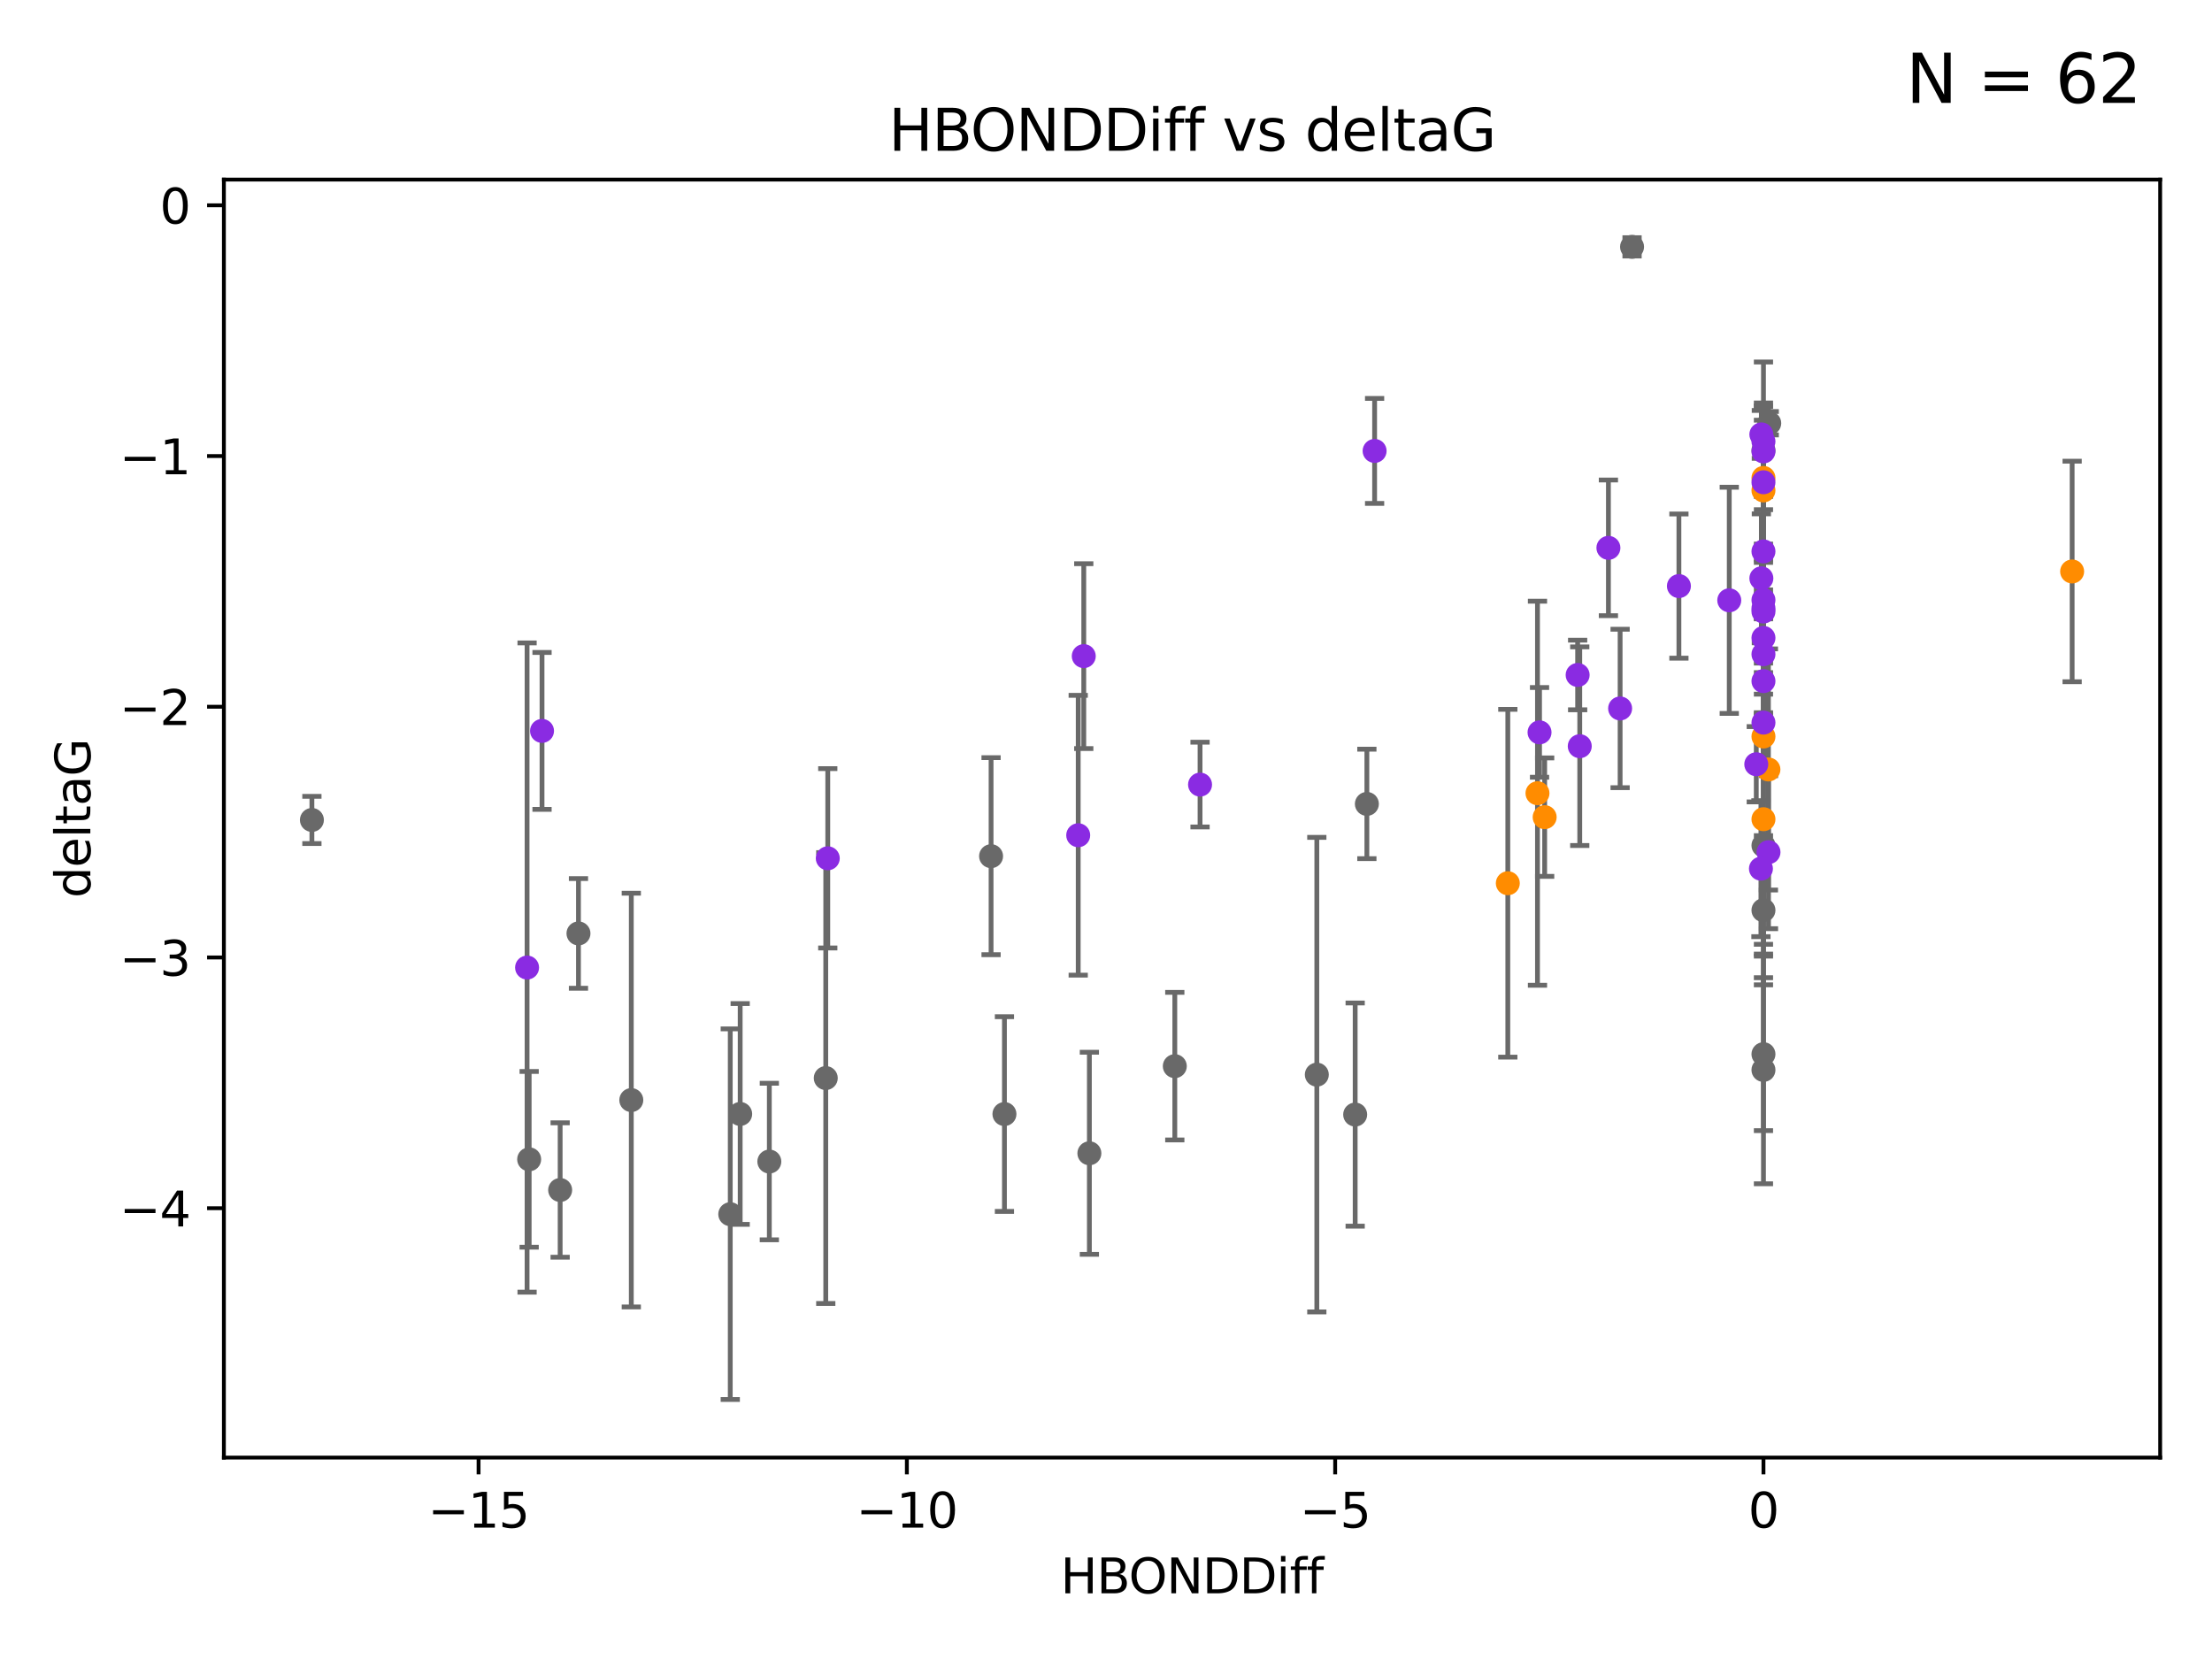 <?xml version="1.0" encoding="utf-8" standalone="no"?>
<!DOCTYPE svg PUBLIC "-//W3C//DTD SVG 1.1//EN"
  "http://www.w3.org/Graphics/SVG/1.1/DTD/svg11.dtd">
<svg xmlns:xlink="http://www.w3.org/1999/xlink" width="460.8pt" height="345.6pt" viewBox="0 0 460.8 345.6" xmlns="http://www.w3.org/2000/svg" version="1.1">
 <defs>
  <style type="text/css">*{stroke-linejoin: round; stroke-linecap: butt}</style>
 </defs>
 <g id="figure_1">
  <g id="patch_1">
   <path d="M 0 345.6 
L 460.8 345.6 
L 460.8 0 
L 0 0 
z
" style="fill: #ffffff"/>
  </g>
  <g id="axes_1">
   <g id="patch_2">
    <path d="M 46.64 303.64 
L 450 303.64 
L 450 37.411 
L 46.64 37.411 
z
" style="fill: #ffffff"/>
   </g>
   <g id="PathCollection_1">
    <defs>
     <path id="m9e839d087e" d="M 0 1.118 
C 0.297 1.118 0.581 1 0.791 0.791 
C 1 0.581 1.118 0.297 1.118 0 
C 1.118 -0.297 1 -0.581 0.791 -0.791 
C 0.581 -1 0.297 -1.118 0 -1.118 
C -0.297 -1.118 -0.581 -1 -0.791 -0.791 
C -1 -0.581 -1.118 -0.297 -1.118 0 
C -1.118 0.297 -1 0.581 -0.791 0.791 
C -0.581 1 -0.297 1.118 0 1.118 
z
" style="stroke: #696969"/>
    </defs>
    <g clip-path="url(#pd8beaf6251)">
     <use xlink:href="#m9e839d087e" x="110.235" y="241.509" style="fill: #696969; stroke: #696969"/>
     <use xlink:href="#m9e839d087e" x="154.192" y="232.058" style="fill: #696969; stroke: #696969"/>
     <use xlink:href="#m9e839d087e" x="131.511" y="229.166" style="fill: #696969; stroke: #696969"/>
     <use xlink:href="#m9e839d087e" x="152.127" y="252.937" style="fill: #696969; stroke: #696969"/>
     <use xlink:href="#m9e839d087e" x="160.266" y="241.971" style="fill: #696969; stroke: #696969"/>
     <use xlink:href="#m9e839d087e" x="209.244" y="232.077" style="fill: #696969; stroke: #696969"/>
     <use xlink:href="#m9e839d087e" x="116.69" y="247.901" style="fill: #696969; stroke: #696969"/>
     <use xlink:href="#m9e839d087e" x="120.507" y="194.45" style="fill: #696969; stroke: #696969"/>
     <use xlink:href="#m9e839d087e" x="284.744" y="167.47" style="fill: #696969; stroke: #696969"/>
     <use xlink:href="#m9e839d087e" x="206.459" y="178.356" style="fill: #696969; stroke: #696969"/>
     <use xlink:href="#m9e839d087e" x="172.022" y="224.582" style="fill: #696969; stroke: #696969"/>
     <use xlink:href="#m9e839d087e" x="274.318" y="223.868" style="fill: #696969; stroke: #696969"/>
     <use xlink:href="#m9e839d087e" x="367.361" y="189.617" style="fill: #696969; stroke: #696969"/>
     <use xlink:href="#m9e839d087e" x="244.733" y="222.1" style="fill: #696969; stroke: #696969"/>
     <use xlink:href="#m9e839d087e" x="367.361" y="176.121" style="fill: #696969; stroke: #696969"/>
     <use xlink:href="#m9e839d087e" x="367.361" y="222.887" style="fill: #696969; stroke: #696969"/>
     <use xlink:href="#m9e839d087e" x="226.937" y="240.25" style="fill: #696969; stroke: #696969"/>
     <use xlink:href="#m9e839d087e" x="282.307" y="232.185" style="fill: #696969; stroke: #696969"/>
     <use xlink:href="#m9e839d087e" x="367.361" y="93.801" style="fill: #696969; stroke: #696969"/>
     <use xlink:href="#m9e839d087e" x="339.987" y="51.422" style="fill: #696969; stroke: #696969"/>
     <use xlink:href="#m9e839d087e" x="368.565" y="88.163" style="fill: #696969; stroke: #696969"/>
     <use xlink:href="#m9e839d087e" x="64.975" y="170.811" style="fill: #696969; stroke: #696969"/>
     <use xlink:href="#m9e839d087e" x="367.361" y="219.602" style="fill: #696969; stroke: #696969"/>
    </g>
   </g>
   <g id="PathCollection_2">
    <defs>
     <path id="m809f193ad9" d="M 0 1.118 
C 0.297 1.118 0.581 1 0.791 0.791 
C 1 0.581 1.118 0.297 1.118 0 
C 1.118 -0.297 1 -0.581 0.791 -0.791 
C 0.581 -1 0.297 -1.118 0 -1.118 
C -0.297 -1.118 -0.581 -1 -0.791 -0.791 
C -1 -0.581 -1.118 -0.297 -1.118 0 
C -1.118 0.297 -1 0.581 -0.791 0.791 
C -0.581 1 -0.297 1.118 0 1.118 
z
" style="stroke: #ff8c00"/>
    </defs>
    <g clip-path="url(#pd8beaf6251)">
     <use xlink:href="#m809f193ad9" x="321.781" y="170.226" style="fill: #ff8c00; stroke: #ff8c00"/>
     <use xlink:href="#m809f193ad9" x="320.287" y="165.243" style="fill: #ff8c00; stroke: #ff8c00"/>
     <use xlink:href="#m809f193ad9" x="367.361" y="102.165" style="fill: #ff8c00; stroke: #ff8c00"/>
     <use xlink:href="#m809f193ad9" x="431.665" y="119.048" style="fill: #ff8c00; stroke: #ff8c00"/>
     <use xlink:href="#m809f193ad9" x="367.361" y="99.562" style="fill: #ff8c00; stroke: #ff8c00"/>
     <use xlink:href="#m809f193ad9" x="367.361" y="170.656" style="fill: #ff8c00; stroke: #ff8c00"/>
     <use xlink:href="#m809f193ad9" x="314.106" y="183.994" style="fill: #ff8c00; stroke: #ff8c00"/>
     <use xlink:href="#m809f193ad9" x="368.394" y="160.292" style="fill: #ff8c00; stroke: #ff8c00"/>
     <use xlink:href="#m809f193ad9" x="367.361" y="153.426" style="fill: #ff8c00; stroke: #ff8c00"/>
    </g>
   </g>
   <g id="PathCollection_3">
    <defs>
     <path id="mfbed6f172f" d="M 0 1.118 
C 0.297 1.118 0.581 1 0.791 0.791 
C 1 0.581 1.118 0.297 1.118 0 
C 1.118 -0.297 1 -0.581 0.791 -0.791 
C 0.581 -1 0.297 -1.118 0 -1.118 
C -0.297 -1.118 -0.581 -1 -0.791 -0.791 
C -1 -0.581 -1.118 -0.297 -1.118 0 
C -1.118 0.297 -1 0.581 -0.791 0.791 
C -0.581 1 -0.297 1.118 0 1.118 
z
" style="stroke: #8a2be2"/>
    </defs>
    <g clip-path="url(#pd8beaf6251)">
     <use xlink:href="#mfbed6f172f" x="367.361" y="127.393" style="fill: #8a2be2; stroke: #8a2be2"/>
     <use xlink:href="#mfbed6f172f" x="329.092" y="155.448" style="fill: #8a2be2; stroke: #8a2be2"/>
     <use xlink:href="#mfbed6f172f" x="224.612" y="173.996" style="fill: #8a2be2; stroke: #8a2be2"/>
     <use xlink:href="#mfbed6f172f" x="172.44" y="178.798" style="fill: #8a2be2; stroke: #8a2be2"/>
     <use xlink:href="#mfbed6f172f" x="367.361" y="132.892" style="fill: #8a2be2; stroke: #8a2be2"/>
     <use xlink:href="#mfbed6f172f" x="249.992" y="163.445" style="fill: #8a2be2; stroke: #8a2be2"/>
     <use xlink:href="#mfbed6f172f" x="365.864" y="159.209" style="fill: #8a2be2; stroke: #8a2be2"/>
     <use xlink:href="#mfbed6f172f" x="367.361" y="150.534" style="fill: #8a2be2; stroke: #8a2be2"/>
     <use xlink:href="#mfbed6f172f" x="360.236" y="125.057" style="fill: #8a2be2; stroke: #8a2be2"/>
     <use xlink:href="#mfbed6f172f" x="109.8" y="201.559" style="fill: #8a2be2; stroke: #8a2be2"/>
     <use xlink:href="#mfbed6f172f" x="366.924" y="120.475" style="fill: #8a2be2; stroke: #8a2be2"/>
     <use xlink:href="#mfbed6f172f" x="367.361" y="94.045" style="fill: #8a2be2; stroke: #8a2be2"/>
     <use xlink:href="#mfbed6f172f" x="225.768" y="136.684" style="fill: #8a2be2; stroke: #8a2be2"/>
     <use xlink:href="#mfbed6f172f" x="335.062" y="114.127" style="fill: #8a2be2; stroke: #8a2be2"/>
     <use xlink:href="#mfbed6f172f" x="368.41" y="177.525" style="fill: #8a2be2; stroke: #8a2be2"/>
     <use xlink:href="#mfbed6f172f" x="320.713" y="152.566" style="fill: #8a2be2; stroke: #8a2be2"/>
     <use xlink:href="#mfbed6f172f" x="367.361" y="100.463" style="fill: #8a2be2; stroke: #8a2be2"/>
     <use xlink:href="#mfbed6f172f" x="367.361" y="136.285" style="fill: #8a2be2; stroke: #8a2be2"/>
     <use xlink:href="#mfbed6f172f" x="367.361" y="124.998" style="fill: #8a2be2; stroke: #8a2be2"/>
     <use xlink:href="#mfbed6f172f" x="366.922" y="90.495" style="fill: #8a2be2; stroke: #8a2be2"/>
     <use xlink:href="#mfbed6f172f" x="112.914" y="152.261" style="fill: #8a2be2; stroke: #8a2be2"/>
     <use xlink:href="#mfbed6f172f" x="367.361" y="91.963" style="fill: #8a2be2; stroke: #8a2be2"/>
     <use xlink:href="#mfbed6f172f" x="328.651" y="140.608" style="fill: #8a2be2; stroke: #8a2be2"/>
     <use xlink:href="#mfbed6f172f" x="349.748" y="122.093" style="fill: #8a2be2; stroke: #8a2be2"/>
     <use xlink:href="#mfbed6f172f" x="337.5" y="147.583" style="fill: #8a2be2; stroke: #8a2be2"/>
     <use xlink:href="#mfbed6f172f" x="367.361" y="141.888" style="fill: #8a2be2; stroke: #8a2be2"/>
     <use xlink:href="#mfbed6f172f" x="286.356" y="93.937" style="fill: #8a2be2; stroke: #8a2be2"/>
     <use xlink:href="#mfbed6f172f" x="367.361" y="114.868" style="fill: #8a2be2; stroke: #8a2be2"/>
     <use xlink:href="#mfbed6f172f" x="366.834" y="180.96" style="fill: #8a2be2; stroke: #8a2be2"/>
     <use xlink:href="#mfbed6f172f" x="367.361" y="126.732" style="fill: #8a2be2; stroke: #8a2be2"/>
    </g>
   </g>
   <g id="matplotlib.axis_1">
    <g id="xtick_1">
     <g id="line2d_1">
      <defs>
       <path id="mf9bf573bcb" d="M 0 0 
L 0 3.5 
" style="stroke: #000000; stroke-width: 0.8"/>
      </defs>
      <g>
       <use xlink:href="#mf9bf573bcb" x="99.693" y="303.64" style="stroke: #000000; stroke-width: 0.8"/>
      </g>
     </g>
     <g id="text_1">
      <!-- −15 -->
      <g transform="translate(89.141 318.238)scale(0.1 -0.1)">
       <defs>
        <path id="DejaVuSans-2212" d="M 678 2272 
L 4684 2272 
L 4684 1741 
L 678 1741 
L 678 2272 
z
" transform="scale(0.016)"/>
        <path id="DejaVuSans-31" d="M 794 531 
L 1825 531 
L 1825 4091 
L 703 3866 
L 703 4441 
L 1819 4666 
L 2450 4666 
L 2450 531 
L 3481 531 
L 3481 0 
L 794 0 
L 794 531 
z
" transform="scale(0.016)"/>
        <path id="DejaVuSans-35" d="M 691 4666 
L 3169 4666 
L 3169 4134 
L 1269 4134 
L 1269 2991 
Q 1406 3038 1543 3061 
Q 1681 3084 1819 3084 
Q 2600 3084 3056 2656 
Q 3513 2228 3513 1497 
Q 3513 744 3044 326 
Q 2575 -91 1722 -91 
Q 1428 -91 1123 -41 
Q 819 9 494 109 
L 494 744 
Q 775 591 1075 516 
Q 1375 441 1709 441 
Q 2250 441 2565 725 
Q 2881 1009 2881 1497 
Q 2881 1984 2565 2268 
Q 2250 2553 1709 2553 
Q 1456 2553 1204 2497 
Q 953 2441 691 2322 
L 691 4666 
z
" transform="scale(0.016)"/>
       </defs>
       <use xlink:href="#DejaVuSans-2212"/>
       <use xlink:href="#DejaVuSans-31" x="83.789"/>
       <use xlink:href="#DejaVuSans-35" x="147.412"/>
      </g>
     </g>
    </g>
    <g id="xtick_2">
     <g id="line2d_2">
      <g>
       <use xlink:href="#mf9bf573bcb" x="188.916" y="303.64" style="stroke: #000000; stroke-width: 0.8"/>
      </g>
     </g>
     <g id="text_2">
      <!-- −10 -->
      <g transform="translate(178.363 318.238)scale(0.1 -0.1)">
       <defs>
        <path id="DejaVuSans-30" d="M 2034 4250 
Q 1547 4250 1301 3770 
Q 1056 3291 1056 2328 
Q 1056 1369 1301 889 
Q 1547 409 2034 409 
Q 2525 409 2770 889 
Q 3016 1369 3016 2328 
Q 3016 3291 2770 3770 
Q 2525 4250 2034 4250 
z
M 2034 4750 
Q 2819 4750 3233 4129 
Q 3647 3509 3647 2328 
Q 3647 1150 3233 529 
Q 2819 -91 2034 -91 
Q 1250 -91 836 529 
Q 422 1150 422 2328 
Q 422 3509 836 4129 
Q 1250 4750 2034 4750 
z
" transform="scale(0.016)"/>
       </defs>
       <use xlink:href="#DejaVuSans-2212"/>
       <use xlink:href="#DejaVuSans-31" x="83.789"/>
       <use xlink:href="#DejaVuSans-30" x="147.412"/>
      </g>
     </g>
    </g>
    <g id="xtick_3">
     <g id="line2d_3">
      <g>
       <use xlink:href="#mf9bf573bcb" x="278.138" y="303.64" style="stroke: #000000; stroke-width: 0.8"/>
      </g>
     </g>
     <g id="text_3">
      <!-- −5 -->
      <g transform="translate(270.767 318.238)scale(0.1 -0.1)">
       <use xlink:href="#DejaVuSans-2212"/>
       <use xlink:href="#DejaVuSans-35" x="83.789"/>
      </g>
     </g>
    </g>
    <g id="xtick_4">
     <g id="line2d_4">
      <g>
       <use xlink:href="#mf9bf573bcb" x="367.361" y="303.64" style="stroke: #000000; stroke-width: 0.8"/>
      </g>
     </g>
     <g id="text_4">
      <!-- 0 -->
      <g transform="translate(364.18 318.238)scale(0.1 -0.1)">
       <use xlink:href="#DejaVuSans-30"/>
      </g>
     </g>
    </g>
    <g id="text_5">
     <!-- HBONDDiff -->
     <g transform="translate(220.931 331.917)scale(0.1 -0.1)">
      <defs>
       <path id="DejaVuSans-48" d="M 628 4666 
L 1259 4666 
L 1259 2753 
L 3553 2753 
L 3553 4666 
L 4184 4666 
L 4184 0 
L 3553 0 
L 3553 2222 
L 1259 2222 
L 1259 0 
L 628 0 
L 628 4666 
z
" transform="scale(0.016)"/>
       <path id="DejaVuSans-42" d="M 1259 2228 
L 1259 519 
L 2272 519 
Q 2781 519 3026 730 
Q 3272 941 3272 1375 
Q 3272 1813 3026 2020 
Q 2781 2228 2272 2228 
L 1259 2228 
z
M 1259 4147 
L 1259 2741 
L 2194 2741 
Q 2656 2741 2882 2914 
Q 3109 3088 3109 3444 
Q 3109 3797 2882 3972 
Q 2656 4147 2194 4147 
L 1259 4147 
z
M 628 4666 
L 2241 4666 
Q 2963 4666 3353 4366 
Q 3744 4066 3744 3513 
Q 3744 3084 3544 2831 
Q 3344 2578 2956 2516 
Q 3422 2416 3680 2098 
Q 3938 1781 3938 1306 
Q 3938 681 3513 340 
Q 3088 0 2303 0 
L 628 0 
L 628 4666 
z
" transform="scale(0.016)"/>
       <path id="DejaVuSans-4f" d="M 2522 4238 
Q 1834 4238 1429 3725 
Q 1025 3213 1025 2328 
Q 1025 1447 1429 934 
Q 1834 422 2522 422 
Q 3209 422 3611 934 
Q 4013 1447 4013 2328 
Q 4013 3213 3611 3725 
Q 3209 4238 2522 4238 
z
M 2522 4750 
Q 3503 4750 4090 4092 
Q 4678 3434 4678 2328 
Q 4678 1225 4090 567 
Q 3503 -91 2522 -91 
Q 1538 -91 948 565 
Q 359 1222 359 2328 
Q 359 3434 948 4092 
Q 1538 4750 2522 4750 
z
" transform="scale(0.016)"/>
       <path id="DejaVuSans-4e" d="M 628 4666 
L 1478 4666 
L 3547 763 
L 3547 4666 
L 4159 4666 
L 4159 0 
L 3309 0 
L 1241 3903 
L 1241 0 
L 628 0 
L 628 4666 
z
" transform="scale(0.016)"/>
       <path id="DejaVuSans-44" d="M 1259 4147 
L 1259 519 
L 2022 519 
Q 2988 519 3436 956 
Q 3884 1394 3884 2338 
Q 3884 3275 3436 3711 
Q 2988 4147 2022 4147 
L 1259 4147 
z
M 628 4666 
L 1925 4666 
Q 3281 4666 3915 4102 
Q 4550 3538 4550 2338 
Q 4550 1131 3912 565 
Q 3275 0 1925 0 
L 628 0 
L 628 4666 
z
" transform="scale(0.016)"/>
       <path id="DejaVuSans-69" d="M 603 3500 
L 1178 3500 
L 1178 0 
L 603 0 
L 603 3500 
z
M 603 4863 
L 1178 4863 
L 1178 4134 
L 603 4134 
L 603 4863 
z
" transform="scale(0.016)"/>
       <path id="DejaVuSans-66" d="M 2375 4863 
L 2375 4384 
L 1825 4384 
Q 1516 4384 1395 4259 
Q 1275 4134 1275 3809 
L 1275 3500 
L 2222 3500 
L 2222 3053 
L 1275 3053 
L 1275 0 
L 697 0 
L 697 3053 
L 147 3053 
L 147 3500 
L 697 3500 
L 697 3744 
Q 697 4328 969 4595 
Q 1241 4863 1831 4863 
L 2375 4863 
z
" transform="scale(0.016)"/>
      </defs>
      <use xlink:href="#DejaVuSans-48"/>
      <use xlink:href="#DejaVuSans-42" x="75.195"/>
      <use xlink:href="#DejaVuSans-4f" x="142.049"/>
      <use xlink:href="#DejaVuSans-4e" x="220.76"/>
      <use xlink:href="#DejaVuSans-44" x="295.564"/>
      <use xlink:href="#DejaVuSans-44" x="372.566"/>
      <use xlink:href="#DejaVuSans-69" x="449.568"/>
      <use xlink:href="#DejaVuSans-66" x="477.352"/>
      <use xlink:href="#DejaVuSans-66" x="512.557"/>
     </g>
    </g>
   </g>
   <g id="matplotlib.axis_2">
    <g id="ytick_1">
     <g id="line2d_5">
      <defs>
       <path id="mb8e2e390a2" d="M 0 0 
L -3.5 0 
" style="stroke: #000000; stroke-width: 0.8"/>
      </defs>
      <g>
       <use xlink:href="#mb8e2e390a2" x="46.64" y="251.688" style="stroke: #000000; stroke-width: 0.8"/>
      </g>
     </g>
     <g id="text_6">
      <!-- −4 -->
      <g transform="translate(24.898 255.488)scale(0.1 -0.1)">
       <defs>
        <path id="DejaVuSans-34" d="M 2419 4116 
L 825 1625 
L 2419 1625 
L 2419 4116 
z
M 2253 4666 
L 3047 4666 
L 3047 1625 
L 3713 1625 
L 3713 1100 
L 3047 1100 
L 3047 0 
L 2419 0 
L 2419 1100 
L 313 1100 
L 313 1709 
L 2253 4666 
z
" transform="scale(0.016)"/>
       </defs>
       <use xlink:href="#DejaVuSans-2212"/>
       <use xlink:href="#DejaVuSans-34" x="83.789"/>
      </g>
     </g>
    </g>
    <g id="ytick_2">
     <g id="line2d_6">
      <g>
       <use xlink:href="#mb8e2e390a2" x="46.64" y="199.459" style="stroke: #000000; stroke-width: 0.8"/>
      </g>
     </g>
     <g id="text_7">
      <!-- −3 -->
      <g transform="translate(24.898 203.258)scale(0.1 -0.1)">
       <defs>
        <path id="DejaVuSans-33" d="M 2597 2516 
Q 3050 2419 3304 2112 
Q 3559 1806 3559 1356 
Q 3559 666 3084 287 
Q 2609 -91 1734 -91 
Q 1441 -91 1130 -33 
Q 819 25 488 141 
L 488 750 
Q 750 597 1062 519 
Q 1375 441 1716 441 
Q 2309 441 2620 675 
Q 2931 909 2931 1356 
Q 2931 1769 2642 2001 
Q 2353 2234 1838 2234 
L 1294 2234 
L 1294 2753 
L 1863 2753 
Q 2328 2753 2575 2939 
Q 2822 3125 2822 3475 
Q 2822 3834 2567 4026 
Q 2313 4219 1838 4219 
Q 1578 4219 1281 4162 
Q 984 4106 628 3988 
L 628 4550 
Q 988 4650 1302 4700 
Q 1616 4750 1894 4750 
Q 2613 4750 3031 4423 
Q 3450 4097 3450 3541 
Q 3450 3153 3228 2886 
Q 3006 2619 2597 2516 
z
" transform="scale(0.016)"/>
       </defs>
       <use xlink:href="#DejaVuSans-2212"/>
       <use xlink:href="#DejaVuSans-33" x="83.789"/>
      </g>
     </g>
    </g>
    <g id="ytick_3">
     <g id="line2d_7">
      <g>
       <use xlink:href="#mb8e2e390a2" x="46.64" y="147.23" style="stroke: #000000; stroke-width: 0.8"/>
      </g>
     </g>
     <g id="text_8">
      <!-- −2 -->
      <g transform="translate(24.898 151.029)scale(0.1 -0.1)">
       <defs>
        <path id="DejaVuSans-32" d="M 1228 531 
L 3431 531 
L 3431 0 
L 469 0 
L 469 531 
Q 828 903 1448 1529 
Q 2069 2156 2228 2338 
Q 2531 2678 2651 2914 
Q 2772 3150 2772 3378 
Q 2772 3750 2511 3984 
Q 2250 4219 1831 4219 
Q 1534 4219 1204 4116 
Q 875 4013 500 3803 
L 500 4441 
Q 881 4594 1212 4672 
Q 1544 4750 1819 4750 
Q 2544 4750 2975 4387 
Q 3406 4025 3406 3419 
Q 3406 3131 3298 2873 
Q 3191 2616 2906 2266 
Q 2828 2175 2409 1742 
Q 1991 1309 1228 531 
z
" transform="scale(0.016)"/>
       </defs>
       <use xlink:href="#DejaVuSans-2212"/>
       <use xlink:href="#DejaVuSans-32" x="83.789"/>
      </g>
     </g>
    </g>
    <g id="ytick_4">
     <g id="line2d_8">
      <g>
       <use xlink:href="#mb8e2e390a2" x="46.64" y="95.001" style="stroke: #000000; stroke-width: 0.8"/>
      </g>
     </g>
     <g id="text_9">
      <!-- −1 -->
      <g transform="translate(24.898 98.8)scale(0.1 -0.1)">
       <use xlink:href="#DejaVuSans-2212"/>
       <use xlink:href="#DejaVuSans-31" x="83.789"/>
      </g>
     </g>
    </g>
    <g id="ytick_5">
     <g id="line2d_9">
      <g>
       <use xlink:href="#mb8e2e390a2" x="46.64" y="42.771" style="stroke: #000000; stroke-width: 0.8"/>
      </g>
     </g>
     <g id="text_10">
      <!-- 0 -->
      <g transform="translate(33.278 46.57)scale(0.1 -0.1)">
       <use xlink:href="#DejaVuSans-30"/>
      </g>
     </g>
    </g>
    <g id="text_11">
     <!-- deltaG -->
     <g transform="translate(18.818 187.064)rotate(-90)scale(0.1 -0.1)">
      <defs>
       <path id="DejaVuSans-64" d="M 2906 2969 
L 2906 4863 
L 3481 4863 
L 3481 0 
L 2906 0 
L 2906 525 
Q 2725 213 2448 61 
Q 2172 -91 1784 -91 
Q 1150 -91 751 415 
Q 353 922 353 1747 
Q 353 2572 751 3078 
Q 1150 3584 1784 3584 
Q 2172 3584 2448 3432 
Q 2725 3281 2906 2969 
z
M 947 1747 
Q 947 1113 1208 752 
Q 1469 391 1925 391 
Q 2381 391 2643 752 
Q 2906 1113 2906 1747 
Q 2906 2381 2643 2742 
Q 2381 3103 1925 3103 
Q 1469 3103 1208 2742 
Q 947 2381 947 1747 
z
" transform="scale(0.016)"/>
       <path id="DejaVuSans-65" d="M 3597 1894 
L 3597 1613 
L 953 1613 
Q 991 1019 1311 708 
Q 1631 397 2203 397 
Q 2534 397 2845 478 
Q 3156 559 3463 722 
L 3463 178 
Q 3153 47 2828 -22 
Q 2503 -91 2169 -91 
Q 1331 -91 842 396 
Q 353 884 353 1716 
Q 353 2575 817 3079 
Q 1281 3584 2069 3584 
Q 2775 3584 3186 3129 
Q 3597 2675 3597 1894 
z
M 3022 2063 
Q 3016 2534 2758 2815 
Q 2500 3097 2075 3097 
Q 1594 3097 1305 2825 
Q 1016 2553 972 2059 
L 3022 2063 
z
" transform="scale(0.016)"/>
       <path id="DejaVuSans-6c" d="M 603 4863 
L 1178 4863 
L 1178 0 
L 603 0 
L 603 4863 
z
" transform="scale(0.016)"/>
       <path id="DejaVuSans-74" d="M 1172 4494 
L 1172 3500 
L 2356 3500 
L 2356 3053 
L 1172 3053 
L 1172 1153 
Q 1172 725 1289 603 
Q 1406 481 1766 481 
L 2356 481 
L 2356 0 
L 1766 0 
Q 1100 0 847 248 
Q 594 497 594 1153 
L 594 3053 
L 172 3053 
L 172 3500 
L 594 3500 
L 594 4494 
L 1172 4494 
z
" transform="scale(0.016)"/>
       <path id="DejaVuSans-61" d="M 2194 1759 
Q 1497 1759 1228 1600 
Q 959 1441 959 1056 
Q 959 750 1161 570 
Q 1363 391 1709 391 
Q 2188 391 2477 730 
Q 2766 1069 2766 1631 
L 2766 1759 
L 2194 1759 
z
M 3341 1997 
L 3341 0 
L 2766 0 
L 2766 531 
Q 2569 213 2275 61 
Q 1981 -91 1556 -91 
Q 1019 -91 701 211 
Q 384 513 384 1019 
Q 384 1609 779 1909 
Q 1175 2209 1959 2209 
L 2766 2209 
L 2766 2266 
Q 2766 2663 2505 2880 
Q 2244 3097 1772 3097 
Q 1472 3097 1187 3025 
Q 903 2953 641 2809 
L 641 3341 
Q 956 3463 1253 3523 
Q 1550 3584 1831 3584 
Q 2591 3584 2966 3190 
Q 3341 2797 3341 1997 
z
" transform="scale(0.016)"/>
       <path id="DejaVuSans-47" d="M 3809 666 
L 3809 1919 
L 2778 1919 
L 2778 2438 
L 4434 2438 
L 4434 434 
Q 4069 175 3628 42 
Q 3188 -91 2688 -91 
Q 1594 -91 976 548 
Q 359 1188 359 2328 
Q 359 3472 976 4111 
Q 1594 4750 2688 4750 
Q 3144 4750 3555 4637 
Q 3966 4525 4313 4306 
L 4313 3634 
Q 3963 3931 3569 4081 
Q 3175 4231 2741 4231 
Q 1884 4231 1454 3753 
Q 1025 3275 1025 2328 
Q 1025 1384 1454 906 
Q 1884 428 2741 428 
Q 3075 428 3337 486 
Q 3600 544 3809 666 
z
" transform="scale(0.016)"/>
      </defs>
      <use xlink:href="#DejaVuSans-64"/>
      <use xlink:href="#DejaVuSans-65" x="63.477"/>
      <use xlink:href="#DejaVuSans-6c" x="125"/>
      <use xlink:href="#DejaVuSans-74" x="152.783"/>
      <use xlink:href="#DejaVuSans-61" x="191.992"/>
      <use xlink:href="#DejaVuSans-47" x="253.271"/>
     </g>
    </g>
   </g>
   <g id="LineCollection_1">
    <path d="M 110.235 259.814 
L 110.235 223.203 
" clip-path="url(#pd8beaf6251)" style="fill: none; stroke: #696969"/>
    <path d="M 154.192 255.052 
L 154.192 209.064 
" clip-path="url(#pd8beaf6251)" style="fill: none; stroke: #696969"/>
    <path d="M 131.511 272.263 
L 131.511 186.069 
" clip-path="url(#pd8beaf6251)" style="fill: none; stroke: #696969"/>
    <path d="M 152.127 291.539 
L 152.127 214.336 
" clip-path="url(#pd8beaf6251)" style="fill: none; stroke: #696969"/>
    <path d="M 160.266 258.278 
L 160.266 225.665 
" clip-path="url(#pd8beaf6251)" style="fill: none; stroke: #696969"/>
    <path d="M 209.244 252.36 
L 209.244 211.795 
" clip-path="url(#pd8beaf6251)" style="fill: none; stroke: #696969"/>
    <path d="M 116.69 261.899 
L 116.69 233.903 
" clip-path="url(#pd8beaf6251)" style="fill: none; stroke: #696969"/>
    <path d="M 120.507 205.874 
L 120.507 183.027 
" clip-path="url(#pd8beaf6251)" style="fill: none; stroke: #696969"/>
    <path d="M 284.744 178.872 
L 284.744 156.068 
" clip-path="url(#pd8beaf6251)" style="fill: none; stroke: #696969"/>
    <path d="M 206.459 198.882 
L 206.459 157.831 
" clip-path="url(#pd8beaf6251)" style="fill: none; stroke: #696969"/>
    <path d="M 172.022 271.541 
L 172.022 177.624 
" clip-path="url(#pd8beaf6251)" style="fill: none; stroke: #696969"/>
    <path d="M 274.318 273.298 
L 274.318 174.439 
" clip-path="url(#pd8beaf6251)" style="fill: none; stroke: #696969"/>
    <path d="M 367.361 205.159 
L 367.361 174.075 
" clip-path="url(#pd8beaf6251)" style="fill: none; stroke: #696969"/>
    <path d="M 244.733 237.472 
L 244.733 206.728 
" clip-path="url(#pd8beaf6251)" style="fill: none; stroke: #696969"/>
    <path d="M 367.361 198.757 
L 367.361 153.486 
" clip-path="url(#pd8beaf6251)" style="fill: none; stroke: #696969"/>
    <path d="M 367.361 246.599 
L 367.361 199.174 
" clip-path="url(#pd8beaf6251)" style="fill: none; stroke: #696969"/>
    <path d="M 226.937 261.299 
L 226.937 219.201 
" clip-path="url(#pd8beaf6251)" style="fill: none; stroke: #696969"/>
    <path d="M 282.307 255.431 
L 282.307 208.938 
" clip-path="url(#pd8beaf6251)" style="fill: none; stroke: #696969"/>
    <path d="M 367.361 100.072 
L 367.361 87.53 
" clip-path="url(#pd8beaf6251)" style="fill: none; stroke: #696969"/>
    <path d="M 339.987 53.331 
L 339.987 49.513 
" clip-path="url(#pd8beaf6251)" style="fill: none; stroke: #696969"/>
    <path d="M 368.565 90.602 
L 368.565 85.724 
" clip-path="url(#pd8beaf6251)" style="fill: none; stroke: #696969"/>
    <path d="M 64.975 175.726 
L 64.975 165.895 
" clip-path="url(#pd8beaf6251)" style="fill: none; stroke: #696969"/>
    <path d="M 367.361 235.53 
L 367.361 203.673 
" clip-path="url(#pd8beaf6251)" style="fill: none; stroke: #696969"/>
   </g>
   <g id="line2d_10">
    <defs>
     <path id="m248e463381" d="M 2 0 
L -2 -0 
" style="stroke: #696969"/>
    </defs>
    <g clip-path="url(#pd8beaf6251)">
     <use xlink:href="#m248e463381" x="110.235" y="259.814" style="fill: #696969; stroke: #696969"/>
     <use xlink:href="#m248e463381" x="154.192" y="255.052" style="fill: #696969; stroke: #696969"/>
     <use xlink:href="#m248e463381" x="131.511" y="272.263" style="fill: #696969; stroke: #696969"/>
     <use xlink:href="#m248e463381" x="152.127" y="291.539" style="fill: #696969; stroke: #696969"/>
     <use xlink:href="#m248e463381" x="160.266" y="258.278" style="fill: #696969; stroke: #696969"/>
     <use xlink:href="#m248e463381" x="209.244" y="252.36" style="fill: #696969; stroke: #696969"/>
     <use xlink:href="#m248e463381" x="116.69" y="261.899" style="fill: #696969; stroke: #696969"/>
     <use xlink:href="#m248e463381" x="120.507" y="205.874" style="fill: #696969; stroke: #696969"/>
     <use xlink:href="#m248e463381" x="284.744" y="178.872" style="fill: #696969; stroke: #696969"/>
     <use xlink:href="#m248e463381" x="206.459" y="198.882" style="fill: #696969; stroke: #696969"/>
     <use xlink:href="#m248e463381" x="172.022" y="271.541" style="fill: #696969; stroke: #696969"/>
     <use xlink:href="#m248e463381" x="274.318" y="273.298" style="fill: #696969; stroke: #696969"/>
     <use xlink:href="#m248e463381" x="367.361" y="205.159" style="fill: #696969; stroke: #696969"/>
     <use xlink:href="#m248e463381" x="244.733" y="237.472" style="fill: #696969; stroke: #696969"/>
     <use xlink:href="#m248e463381" x="367.361" y="198.757" style="fill: #696969; stroke: #696969"/>
     <use xlink:href="#m248e463381" x="367.361" y="246.599" style="fill: #696969; stroke: #696969"/>
     <use xlink:href="#m248e463381" x="226.937" y="261.299" style="fill: #696969; stroke: #696969"/>
     <use xlink:href="#m248e463381" x="282.307" y="255.431" style="fill: #696969; stroke: #696969"/>
     <use xlink:href="#m248e463381" x="367.361" y="100.072" style="fill: #696969; stroke: #696969"/>
     <use xlink:href="#m248e463381" x="339.987" y="53.331" style="fill: #696969; stroke: #696969"/>
     <use xlink:href="#m248e463381" x="368.565" y="90.602" style="fill: #696969; stroke: #696969"/>
     <use xlink:href="#m248e463381" x="64.975" y="175.726" style="fill: #696969; stroke: #696969"/>
     <use xlink:href="#m248e463381" x="367.361" y="235.53" style="fill: #696969; stroke: #696969"/>
    </g>
   </g>
   <g id="line2d_11">
    <g clip-path="url(#pd8beaf6251)">
     <use xlink:href="#m248e463381" x="110.235" y="223.203" style="fill: #696969; stroke: #696969"/>
     <use xlink:href="#m248e463381" x="154.192" y="209.064" style="fill: #696969; stroke: #696969"/>
     <use xlink:href="#m248e463381" x="131.511" y="186.069" style="fill: #696969; stroke: #696969"/>
     <use xlink:href="#m248e463381" x="152.127" y="214.336" style="fill: #696969; stroke: #696969"/>
     <use xlink:href="#m248e463381" x="160.266" y="225.665" style="fill: #696969; stroke: #696969"/>
     <use xlink:href="#m248e463381" x="209.244" y="211.795" style="fill: #696969; stroke: #696969"/>
     <use xlink:href="#m248e463381" x="116.69" y="233.903" style="fill: #696969; stroke: #696969"/>
     <use xlink:href="#m248e463381" x="120.507" y="183.027" style="fill: #696969; stroke: #696969"/>
     <use xlink:href="#m248e463381" x="284.744" y="156.068" style="fill: #696969; stroke: #696969"/>
     <use xlink:href="#m248e463381" x="206.459" y="157.831" style="fill: #696969; stroke: #696969"/>
     <use xlink:href="#m248e463381" x="172.022" y="177.624" style="fill: #696969; stroke: #696969"/>
     <use xlink:href="#m248e463381" x="274.318" y="174.439" style="fill: #696969; stroke: #696969"/>
     <use xlink:href="#m248e463381" x="367.361" y="174.075" style="fill: #696969; stroke: #696969"/>
     <use xlink:href="#m248e463381" x="244.733" y="206.728" style="fill: #696969; stroke: #696969"/>
     <use xlink:href="#m248e463381" x="367.361" y="153.486" style="fill: #696969; stroke: #696969"/>
     <use xlink:href="#m248e463381" x="367.361" y="199.174" style="fill: #696969; stroke: #696969"/>
     <use xlink:href="#m248e463381" x="226.937" y="219.201" style="fill: #696969; stroke: #696969"/>
     <use xlink:href="#m248e463381" x="282.307" y="208.938" style="fill: #696969; stroke: #696969"/>
     <use xlink:href="#m248e463381" x="367.361" y="87.53" style="fill: #696969; stroke: #696969"/>
     <use xlink:href="#m248e463381" x="339.987" y="49.513" style="fill: #696969; stroke: #696969"/>
     <use xlink:href="#m248e463381" x="368.565" y="85.724" style="fill: #696969; stroke: #696969"/>
     <use xlink:href="#m248e463381" x="64.975" y="165.895" style="fill: #696969; stroke: #696969"/>
     <use xlink:href="#m248e463381" x="367.361" y="203.673" style="fill: #696969; stroke: #696969"/>
    </g>
   </g>
   <g id="LineCollection_2">
    <path d="M 321.781 182.564 
L 321.781 157.888 
" clip-path="url(#pd8beaf6251)" style="fill: none; stroke: #696969"/>
    <path d="M 320.287 205.246 
L 320.287 125.239 
" clip-path="url(#pd8beaf6251)" style="fill: none; stroke: #696969"/>
    <path d="M 367.361 128.917 
L 367.361 75.413 
" clip-path="url(#pd8beaf6251)" style="fill: none; stroke: #696969"/>
    <path d="M 431.665 142.021 
L 431.665 96.076 
" clip-path="url(#pd8beaf6251)" style="fill: none; stroke: #696969"/>
    <path d="M 367.361 114.541 
L 367.361 84.583 
" clip-path="url(#pd8beaf6251)" style="fill: none; stroke: #696969"/>
    <path d="M 367.361 196.708 
L 367.361 144.604 
" clip-path="url(#pd8beaf6251)" style="fill: none; stroke: #696969"/>
    <path d="M 314.106 220.217 
L 314.106 147.772 
" clip-path="url(#pd8beaf6251)" style="fill: none; stroke: #696969"/>
    <path d="M 368.394 185.408 
L 368.394 135.177 
" clip-path="url(#pd8beaf6251)" style="fill: none; stroke: #696969"/>
    <path d="M 367.361 189.694 
L 367.361 117.159 
" clip-path="url(#pd8beaf6251)" style="fill: none; stroke: #696969"/>
   </g>
   <g id="line2d_12">
    <g clip-path="url(#pd8beaf6251)">
     <use xlink:href="#m248e463381" x="321.781" y="182.564" style="fill: #696969; stroke: #696969"/>
     <use xlink:href="#m248e463381" x="320.287" y="205.246" style="fill: #696969; stroke: #696969"/>
     <use xlink:href="#m248e463381" x="367.361" y="128.917" style="fill: #696969; stroke: #696969"/>
     <use xlink:href="#m248e463381" x="431.665" y="142.021" style="fill: #696969; stroke: #696969"/>
     <use xlink:href="#m248e463381" x="367.361" y="114.541" style="fill: #696969; stroke: #696969"/>
     <use xlink:href="#m248e463381" x="367.361" y="196.708" style="fill: #696969; stroke: #696969"/>
     <use xlink:href="#m248e463381" x="314.106" y="220.217" style="fill: #696969; stroke: #696969"/>
     <use xlink:href="#m248e463381" x="368.394" y="185.408" style="fill: #696969; stroke: #696969"/>
     <use xlink:href="#m248e463381" x="367.361" y="189.694" style="fill: #696969; stroke: #696969"/>
    </g>
   </g>
   <g id="line2d_13">
    <g clip-path="url(#pd8beaf6251)">
     <use xlink:href="#m248e463381" x="321.781" y="157.888" style="fill: #696969; stroke: #696969"/>
     <use xlink:href="#m248e463381" x="320.287" y="125.239" style="fill: #696969; stroke: #696969"/>
     <use xlink:href="#m248e463381" x="367.361" y="75.413" style="fill: #696969; stroke: #696969"/>
     <use xlink:href="#m248e463381" x="431.665" y="96.076" style="fill: #696969; stroke: #696969"/>
     <use xlink:href="#m248e463381" x="367.361" y="84.583" style="fill: #696969; stroke: #696969"/>
     <use xlink:href="#m248e463381" x="367.361" y="144.604" style="fill: #696969; stroke: #696969"/>
     <use xlink:href="#m248e463381" x="314.106" y="147.772" style="fill: #696969; stroke: #696969"/>
     <use xlink:href="#m248e463381" x="368.394" y="135.177" style="fill: #696969; stroke: #696969"/>
     <use xlink:href="#m248e463381" x="367.361" y="117.159" style="fill: #696969; stroke: #696969"/>
    </g>
   </g>
   <g id="LineCollection_3">
    <path d="M 367.361 138.133 
L 367.361 116.653 
" clip-path="url(#pd8beaf6251)" style="fill: none; stroke: #696969"/>
    <path d="M 329.092 176.138 
L 329.092 134.758 
" clip-path="url(#pd8beaf6251)" style="fill: none; stroke: #696969"/>
    <path d="M 224.612 203.142 
L 224.612 144.85 
" clip-path="url(#pd8beaf6251)" style="fill: none; stroke: #696969"/>
    <path d="M 172.44 197.48 
L 172.44 160.115 
" clip-path="url(#pd8beaf6251)" style="fill: none; stroke: #696969"/>
    <path d="M 367.361 137.013 
L 367.361 128.77 
" clip-path="url(#pd8beaf6251)" style="fill: none; stroke: #696969"/>
    <path d="M 249.992 172.275 
L 249.992 154.615 
" clip-path="url(#pd8beaf6251)" style="fill: none; stroke: #696969"/>
    <path d="M 365.864 167.053 
L 365.864 151.365 
" clip-path="url(#pd8beaf6251)" style="fill: none; stroke: #696969"/>
    <path d="M 367.361 152.595 
L 367.361 148.474 
" clip-path="url(#pd8beaf6251)" style="fill: none; stroke: #696969"/>
    <path d="M 360.236 148.617 
L 360.236 101.497 
" clip-path="url(#pd8beaf6251)" style="fill: none; stroke: #696969"/>
    <path d="M 109.8 269.183 
L 109.8 133.936 
" clip-path="url(#pd8beaf6251)" style="fill: none; stroke: #696969"/>
    <path d="M 366.924 133.903 
L 366.924 107.047 
" clip-path="url(#pd8beaf6251)" style="fill: none; stroke: #696969"/>
    <path d="M 367.361 103.407 
L 367.361 84.684 
" clip-path="url(#pd8beaf6251)" style="fill: none; stroke: #696969"/>
    <path d="M 225.768 155.94 
L 225.768 117.428 
" clip-path="url(#pd8beaf6251)" style="fill: none; stroke: #696969"/>
    <path d="M 335.062 128.257 
L 335.062 99.997 
" clip-path="url(#pd8beaf6251)" style="fill: none; stroke: #696969"/>
    <path d="M 368.41 193.461 
L 368.41 161.589 
" clip-path="url(#pd8beaf6251)" style="fill: none; stroke: #696969"/>
    <path d="M 320.713 161.913 
L 320.713 143.219 
" clip-path="url(#pd8beaf6251)" style="fill: none; stroke: #696969"/>
    <path d="M 367.361 106.177 
L 367.361 94.748 
" clip-path="url(#pd8beaf6251)" style="fill: none; stroke: #696969"/>
    <path d="M 367.361 148.767 
L 367.361 123.802 
" clip-path="url(#pd8beaf6251)" style="fill: none; stroke: #696969"/>
    <path d="M 367.361 127.102 
L 367.361 122.894 
" clip-path="url(#pd8beaf6251)" style="fill: none; stroke: #696969"/>
    <path d="M 366.922 95.488 
L 366.922 85.502 
" clip-path="url(#pd8beaf6251)" style="fill: none; stroke: #696969"/>
    <path d="M 112.914 168.605 
L 112.914 135.917 
" clip-path="url(#pd8beaf6251)" style="fill: none; stroke: #696969"/>
    <path d="M 367.361 99.984 
L 367.361 83.942 
" clip-path="url(#pd8beaf6251)" style="fill: none; stroke: #696969"/>
    <path d="M 328.651 147.863 
L 328.651 133.353 
" clip-path="url(#pd8beaf6251)" style="fill: none; stroke: #696969"/>
    <path d="M 349.748 137.111 
L 349.748 107.074 
" clip-path="url(#pd8beaf6251)" style="fill: none; stroke: #696969"/>
    <path d="M 337.5 164.087 
L 337.5 131.078 
" clip-path="url(#pd8beaf6251)" style="fill: none; stroke: #696969"/>
    <path d="M 367.361 159.207 
L 367.361 124.568 
" clip-path="url(#pd8beaf6251)" style="fill: none; stroke: #696969"/>
    <path d="M 286.356 104.874 
L 286.356 83.001 
" clip-path="url(#pd8beaf6251)" style="fill: none; stroke: #696969"/>
    <path d="M 367.361 135.867 
L 367.361 93.87 
" clip-path="url(#pd8beaf6251)" style="fill: none; stroke: #696969"/>
    <path d="M 366.834 195.123 
L 366.834 166.797 
" clip-path="url(#pd8beaf6251)" style="fill: none; stroke: #696969"/>
    <path d="M 367.361 140.119 
L 367.361 113.346 
" clip-path="url(#pd8beaf6251)" style="fill: none; stroke: #696969"/>
   </g>
   <g id="line2d_14">
    <g clip-path="url(#pd8beaf6251)">
     <use xlink:href="#m248e463381" x="367.361" y="138.133" style="fill: #696969; stroke: #696969"/>
     <use xlink:href="#m248e463381" x="329.092" y="176.138" style="fill: #696969; stroke: #696969"/>
     <use xlink:href="#m248e463381" x="224.612" y="203.142" style="fill: #696969; stroke: #696969"/>
     <use xlink:href="#m248e463381" x="172.44" y="197.48" style="fill: #696969; stroke: #696969"/>
     <use xlink:href="#m248e463381" x="367.361" y="137.013" style="fill: #696969; stroke: #696969"/>
     <use xlink:href="#m248e463381" x="249.992" y="172.275" style="fill: #696969; stroke: #696969"/>
     <use xlink:href="#m248e463381" x="365.864" y="167.053" style="fill: #696969; stroke: #696969"/>
     <use xlink:href="#m248e463381" x="367.361" y="152.595" style="fill: #696969; stroke: #696969"/>
     <use xlink:href="#m248e463381" x="360.236" y="148.617" style="fill: #696969; stroke: #696969"/>
     <use xlink:href="#m248e463381" x="109.8" y="269.183" style="fill: #696969; stroke: #696969"/>
     <use xlink:href="#m248e463381" x="366.924" y="133.903" style="fill: #696969; stroke: #696969"/>
     <use xlink:href="#m248e463381" x="367.361" y="103.407" style="fill: #696969; stroke: #696969"/>
     <use xlink:href="#m248e463381" x="225.768" y="155.94" style="fill: #696969; stroke: #696969"/>
     <use xlink:href="#m248e463381" x="335.062" y="128.257" style="fill: #696969; stroke: #696969"/>
     <use xlink:href="#m248e463381" x="368.41" y="193.461" style="fill: #696969; stroke: #696969"/>
     <use xlink:href="#m248e463381" x="320.713" y="161.913" style="fill: #696969; stroke: #696969"/>
     <use xlink:href="#m248e463381" x="367.361" y="106.177" style="fill: #696969; stroke: #696969"/>
     <use xlink:href="#m248e463381" x="367.361" y="148.767" style="fill: #696969; stroke: #696969"/>
     <use xlink:href="#m248e463381" x="367.361" y="127.102" style="fill: #696969; stroke: #696969"/>
     <use xlink:href="#m248e463381" x="366.922" y="95.488" style="fill: #696969; stroke: #696969"/>
     <use xlink:href="#m248e463381" x="112.914" y="168.605" style="fill: #696969; stroke: #696969"/>
     <use xlink:href="#m248e463381" x="367.361" y="99.984" style="fill: #696969; stroke: #696969"/>
     <use xlink:href="#m248e463381" x="328.651" y="147.863" style="fill: #696969; stroke: #696969"/>
     <use xlink:href="#m248e463381" x="349.748" y="137.111" style="fill: #696969; stroke: #696969"/>
     <use xlink:href="#m248e463381" x="337.5" y="164.087" style="fill: #696969; stroke: #696969"/>
     <use xlink:href="#m248e463381" x="367.361" y="159.207" style="fill: #696969; stroke: #696969"/>
     <use xlink:href="#m248e463381" x="286.356" y="104.874" style="fill: #696969; stroke: #696969"/>
     <use xlink:href="#m248e463381" x="367.361" y="135.867" style="fill: #696969; stroke: #696969"/>
     <use xlink:href="#m248e463381" x="366.834" y="195.123" style="fill: #696969; stroke: #696969"/>
     <use xlink:href="#m248e463381" x="367.361" y="140.119" style="fill: #696969; stroke: #696969"/>
    </g>
   </g>
   <g id="line2d_15">
    <g clip-path="url(#pd8beaf6251)">
     <use xlink:href="#m248e463381" x="367.361" y="116.653" style="fill: #696969; stroke: #696969"/>
     <use xlink:href="#m248e463381" x="329.092" y="134.758" style="fill: #696969; stroke: #696969"/>
     <use xlink:href="#m248e463381" x="224.612" y="144.85" style="fill: #696969; stroke: #696969"/>
     <use xlink:href="#m248e463381" x="172.44" y="160.115" style="fill: #696969; stroke: #696969"/>
     <use xlink:href="#m248e463381" x="367.361" y="128.77" style="fill: #696969; stroke: #696969"/>
     <use xlink:href="#m248e463381" x="249.992" y="154.615" style="fill: #696969; stroke: #696969"/>
     <use xlink:href="#m248e463381" x="365.864" y="151.365" style="fill: #696969; stroke: #696969"/>
     <use xlink:href="#m248e463381" x="367.361" y="148.474" style="fill: #696969; stroke: #696969"/>
     <use xlink:href="#m248e463381" x="360.236" y="101.497" style="fill: #696969; stroke: #696969"/>
     <use xlink:href="#m248e463381" x="109.8" y="133.936" style="fill: #696969; stroke: #696969"/>
     <use xlink:href="#m248e463381" x="366.924" y="107.047" style="fill: #696969; stroke: #696969"/>
     <use xlink:href="#m248e463381" x="367.361" y="84.684" style="fill: #696969; stroke: #696969"/>
     <use xlink:href="#m248e463381" x="225.768" y="117.428" style="fill: #696969; stroke: #696969"/>
     <use xlink:href="#m248e463381" x="335.062" y="99.997" style="fill: #696969; stroke: #696969"/>
     <use xlink:href="#m248e463381" x="368.41" y="161.589" style="fill: #696969; stroke: #696969"/>
     <use xlink:href="#m248e463381" x="320.713" y="143.219" style="fill: #696969; stroke: #696969"/>
     <use xlink:href="#m248e463381" x="367.361" y="94.748" style="fill: #696969; stroke: #696969"/>
     <use xlink:href="#m248e463381" x="367.361" y="123.802" style="fill: #696969; stroke: #696969"/>
     <use xlink:href="#m248e463381" x="367.361" y="122.894" style="fill: #696969; stroke: #696969"/>
     <use xlink:href="#m248e463381" x="366.922" y="85.502" style="fill: #696969; stroke: #696969"/>
     <use xlink:href="#m248e463381" x="112.914" y="135.917" style="fill: #696969; stroke: #696969"/>
     <use xlink:href="#m248e463381" x="367.361" y="83.942" style="fill: #696969; stroke: #696969"/>
     <use xlink:href="#m248e463381" x="328.651" y="133.353" style="fill: #696969; stroke: #696969"/>
     <use xlink:href="#m248e463381" x="349.748" y="107.074" style="fill: #696969; stroke: #696969"/>
     <use xlink:href="#m248e463381" x="337.5" y="131.078" style="fill: #696969; stroke: #696969"/>
     <use xlink:href="#m248e463381" x="367.361" y="124.568" style="fill: #696969; stroke: #696969"/>
     <use xlink:href="#m248e463381" x="286.356" y="83.001" style="fill: #696969; stroke: #696969"/>
     <use xlink:href="#m248e463381" x="367.361" y="93.87" style="fill: #696969; stroke: #696969"/>
     <use xlink:href="#m248e463381" x="366.834" y="166.797" style="fill: #696969; stroke: #696969"/>
     <use xlink:href="#m248e463381" x="367.361" y="113.346" style="fill: #696969; stroke: #696969"/>
    </g>
   </g>
   <g id="line2d_16">
    <defs>
     <path id="m5ebbf5a77b" d="M 0 2 
C 0.53 2 1.039 1.789 1.414 1.414 
C 1.789 1.039 2 0.53 2 0 
C 2 -0.53 1.789 -1.039 1.414 -1.414 
C 1.039 -1.789 0.53 -2 0 -2 
C -0.53 -2 -1.039 -1.789 -1.414 -1.414 
C -1.789 -1.039 -2 -0.53 -2 0 
C -2 0.53 -1.789 1.039 -1.414 1.414 
C -1.039 1.789 -0.53 2 0 2 
z
" style="stroke: #696969"/>
    </defs>
    <g clip-path="url(#pd8beaf6251)">
     <use xlink:href="#m5ebbf5a77b" x="110.235" y="241.509" style="fill: #696969; stroke: #696969"/>
     <use xlink:href="#m5ebbf5a77b" x="154.192" y="232.058" style="fill: #696969; stroke: #696969"/>
     <use xlink:href="#m5ebbf5a77b" x="131.511" y="229.166" style="fill: #696969; stroke: #696969"/>
     <use xlink:href="#m5ebbf5a77b" x="152.127" y="252.937" style="fill: #696969; stroke: #696969"/>
     <use xlink:href="#m5ebbf5a77b" x="160.266" y="241.971" style="fill: #696969; stroke: #696969"/>
     <use xlink:href="#m5ebbf5a77b" x="209.244" y="232.077" style="fill: #696969; stroke: #696969"/>
     <use xlink:href="#m5ebbf5a77b" x="116.69" y="247.901" style="fill: #696969; stroke: #696969"/>
     <use xlink:href="#m5ebbf5a77b" x="120.507" y="194.45" style="fill: #696969; stroke: #696969"/>
     <use xlink:href="#m5ebbf5a77b" x="284.744" y="167.47" style="fill: #696969; stroke: #696969"/>
     <use xlink:href="#m5ebbf5a77b" x="206.459" y="178.356" style="fill: #696969; stroke: #696969"/>
     <use xlink:href="#m5ebbf5a77b" x="172.022" y="224.582" style="fill: #696969; stroke: #696969"/>
     <use xlink:href="#m5ebbf5a77b" x="274.318" y="223.868" style="fill: #696969; stroke: #696969"/>
     <use xlink:href="#m5ebbf5a77b" x="367.361" y="189.617" style="fill: #696969; stroke: #696969"/>
     <use xlink:href="#m5ebbf5a77b" x="244.733" y="222.1" style="fill: #696969; stroke: #696969"/>
     <use xlink:href="#m5ebbf5a77b" x="367.361" y="176.121" style="fill: #696969; stroke: #696969"/>
     <use xlink:href="#m5ebbf5a77b" x="367.361" y="222.887" style="fill: #696969; stroke: #696969"/>
     <use xlink:href="#m5ebbf5a77b" x="226.937" y="240.25" style="fill: #696969; stroke: #696969"/>
     <use xlink:href="#m5ebbf5a77b" x="282.307" y="232.185" style="fill: #696969; stroke: #696969"/>
     <use xlink:href="#m5ebbf5a77b" x="367.361" y="93.801" style="fill: #696969; stroke: #696969"/>
     <use xlink:href="#m5ebbf5a77b" x="339.987" y="51.422" style="fill: #696969; stroke: #696969"/>
     <use xlink:href="#m5ebbf5a77b" x="368.565" y="88.163" style="fill: #696969; stroke: #696969"/>
     <use xlink:href="#m5ebbf5a77b" x="64.975" y="170.811" style="fill: #696969; stroke: #696969"/>
     <use xlink:href="#m5ebbf5a77b" x="367.361" y="219.602" style="fill: #696969; stroke: #696969"/>
    </g>
   </g>
   <g id="line2d_17">
    <defs>
     <path id="m90cc67ed7b" d="M 0 2 
C 0.53 2 1.039 1.789 1.414 1.414 
C 1.789 1.039 2 0.53 2 0 
C 2 -0.53 1.789 -1.039 1.414 -1.414 
C 1.039 -1.789 0.53 -2 0 -2 
C -0.53 -2 -1.039 -1.789 -1.414 -1.414 
C -1.789 -1.039 -2 -0.53 -2 0 
C -2 0.53 -1.789 1.039 -1.414 1.414 
C -1.039 1.789 -0.53 2 0 2 
z
" style="stroke: #ff8c00"/>
    </defs>
    <g clip-path="url(#pd8beaf6251)">
     <use xlink:href="#m90cc67ed7b" x="321.781" y="170.226" style="fill: #ff8c00; stroke: #ff8c00"/>
     <use xlink:href="#m90cc67ed7b" x="320.287" y="165.243" style="fill: #ff8c00; stroke: #ff8c00"/>
     <use xlink:href="#m90cc67ed7b" x="367.361" y="102.165" style="fill: #ff8c00; stroke: #ff8c00"/>
     <use xlink:href="#m90cc67ed7b" x="431.665" y="119.048" style="fill: #ff8c00; stroke: #ff8c00"/>
     <use xlink:href="#m90cc67ed7b" x="367.361" y="99.562" style="fill: #ff8c00; stroke: #ff8c00"/>
     <use xlink:href="#m90cc67ed7b" x="367.361" y="170.656" style="fill: #ff8c00; stroke: #ff8c00"/>
     <use xlink:href="#m90cc67ed7b" x="314.106" y="183.994" style="fill: #ff8c00; stroke: #ff8c00"/>
     <use xlink:href="#m90cc67ed7b" x="368.394" y="160.292" style="fill: #ff8c00; stroke: #ff8c00"/>
     <use xlink:href="#m90cc67ed7b" x="367.361" y="153.426" style="fill: #ff8c00; stroke: #ff8c00"/>
    </g>
   </g>
   <g id="line2d_18">
    <defs>
     <path id="m553137b984" d="M 0 2 
C 0.53 2 1.039 1.789 1.414 1.414 
C 1.789 1.039 2 0.53 2 0 
C 2 -0.53 1.789 -1.039 1.414 -1.414 
C 1.039 -1.789 0.53 -2 0 -2 
C -0.53 -2 -1.039 -1.789 -1.414 -1.414 
C -1.789 -1.039 -2 -0.53 -2 0 
C -2 0.53 -1.789 1.039 -1.414 1.414 
C -1.039 1.789 -0.53 2 0 2 
z
" style="stroke: #8a2be2"/>
    </defs>
    <g clip-path="url(#pd8beaf6251)">
     <use xlink:href="#m553137b984" x="367.361" y="127.393" style="fill: #8a2be2; stroke: #8a2be2"/>
     <use xlink:href="#m553137b984" x="329.092" y="155.448" style="fill: #8a2be2; stroke: #8a2be2"/>
     <use xlink:href="#m553137b984" x="224.612" y="173.996" style="fill: #8a2be2; stroke: #8a2be2"/>
     <use xlink:href="#m553137b984" x="172.44" y="178.798" style="fill: #8a2be2; stroke: #8a2be2"/>
     <use xlink:href="#m553137b984" x="367.361" y="132.892" style="fill: #8a2be2; stroke: #8a2be2"/>
     <use xlink:href="#m553137b984" x="249.992" y="163.445" style="fill: #8a2be2; stroke: #8a2be2"/>
     <use xlink:href="#m553137b984" x="365.864" y="159.209" style="fill: #8a2be2; stroke: #8a2be2"/>
     <use xlink:href="#m553137b984" x="367.361" y="150.534" style="fill: #8a2be2; stroke: #8a2be2"/>
     <use xlink:href="#m553137b984" x="360.236" y="125.057" style="fill: #8a2be2; stroke: #8a2be2"/>
     <use xlink:href="#m553137b984" x="109.8" y="201.559" style="fill: #8a2be2; stroke: #8a2be2"/>
     <use xlink:href="#m553137b984" x="366.924" y="120.475" style="fill: #8a2be2; stroke: #8a2be2"/>
     <use xlink:href="#m553137b984" x="367.361" y="94.045" style="fill: #8a2be2; stroke: #8a2be2"/>
     <use xlink:href="#m553137b984" x="225.768" y="136.684" style="fill: #8a2be2; stroke: #8a2be2"/>
     <use xlink:href="#m553137b984" x="335.062" y="114.127" style="fill: #8a2be2; stroke: #8a2be2"/>
     <use xlink:href="#m553137b984" x="368.41" y="177.525" style="fill: #8a2be2; stroke: #8a2be2"/>
     <use xlink:href="#m553137b984" x="320.713" y="152.566" style="fill: #8a2be2; stroke: #8a2be2"/>
     <use xlink:href="#m553137b984" x="367.361" y="100.463" style="fill: #8a2be2; stroke: #8a2be2"/>
     <use xlink:href="#m553137b984" x="367.361" y="136.285" style="fill: #8a2be2; stroke: #8a2be2"/>
     <use xlink:href="#m553137b984" x="367.361" y="124.998" style="fill: #8a2be2; stroke: #8a2be2"/>
     <use xlink:href="#m553137b984" x="366.922" y="90.495" style="fill: #8a2be2; stroke: #8a2be2"/>
     <use xlink:href="#m553137b984" x="112.914" y="152.261" style="fill: #8a2be2; stroke: #8a2be2"/>
     <use xlink:href="#m553137b984" x="367.361" y="91.963" style="fill: #8a2be2; stroke: #8a2be2"/>
     <use xlink:href="#m553137b984" x="328.651" y="140.608" style="fill: #8a2be2; stroke: #8a2be2"/>
     <use xlink:href="#m553137b984" x="349.748" y="122.093" style="fill: #8a2be2; stroke: #8a2be2"/>
     <use xlink:href="#m553137b984" x="337.5" y="147.583" style="fill: #8a2be2; stroke: #8a2be2"/>
     <use xlink:href="#m553137b984" x="367.361" y="141.888" style="fill: #8a2be2; stroke: #8a2be2"/>
     <use xlink:href="#m553137b984" x="286.356" y="93.937" style="fill: #8a2be2; stroke: #8a2be2"/>
     <use xlink:href="#m553137b984" x="367.361" y="114.868" style="fill: #8a2be2; stroke: #8a2be2"/>
     <use xlink:href="#m553137b984" x="366.834" y="180.96" style="fill: #8a2be2; stroke: #8a2be2"/>
     <use xlink:href="#m553137b984" x="367.361" y="126.732" style="fill: #8a2be2; stroke: #8a2be2"/>
    </g>
   </g>
   <g id="patch_3">
    <path d="M 46.64 303.64 
L 46.64 37.411 
" style="fill: none; stroke: #000000; stroke-width: 0.8; stroke-linejoin: miter; stroke-linecap: square"/>
   </g>
   <g id="patch_4">
    <path d="M 450 303.64 
L 450 37.411 
" style="fill: none; stroke: #000000; stroke-width: 0.8; stroke-linejoin: miter; stroke-linecap: square"/>
   </g>
   <g id="patch_5">
    <path d="M 46.64 303.64 
L 450 303.64 
" style="fill: none; stroke: #000000; stroke-width: 0.8; stroke-linejoin: miter; stroke-linecap: square"/>
   </g>
   <g id="patch_6">
    <path d="M 46.64 37.411 
L 450 37.411 
" style="fill: none; stroke: #000000; stroke-width: 0.8; stroke-linejoin: miter; stroke-linecap: square"/>
   </g>
   <g id="text_12">
    <!-- N = 62 -->
    <g transform="translate(397.047 21.426)scale(0.14 -0.14)">
     <defs>
      <path id="DejaVuSans-20" transform="scale(0.016)"/>
      <path id="DejaVuSans-3d" d="M 678 2906 
L 4684 2906 
L 4684 2381 
L 678 2381 
L 678 2906 
z
M 678 1631 
L 4684 1631 
L 4684 1100 
L 678 1100 
L 678 1631 
z
" transform="scale(0.016)"/>
      <path id="DejaVuSans-36" d="M 2113 2584 
Q 1688 2584 1439 2293 
Q 1191 2003 1191 1497 
Q 1191 994 1439 701 
Q 1688 409 2113 409 
Q 2538 409 2786 701 
Q 3034 994 3034 1497 
Q 3034 2003 2786 2293 
Q 2538 2584 2113 2584 
z
M 3366 4563 
L 3366 3988 
Q 3128 4100 2886 4159 
Q 2644 4219 2406 4219 
Q 1781 4219 1451 3797 
Q 1122 3375 1075 2522 
Q 1259 2794 1537 2939 
Q 1816 3084 2150 3084 
Q 2853 3084 3261 2657 
Q 3669 2231 3669 1497 
Q 3669 778 3244 343 
Q 2819 -91 2113 -91 
Q 1303 -91 875 529 
Q 447 1150 447 2328 
Q 447 3434 972 4092 
Q 1497 4750 2381 4750 
Q 2619 4750 2861 4703 
Q 3103 4656 3366 4563 
z
" transform="scale(0.016)"/>
     </defs>
     <use xlink:href="#DejaVuSans-4e"/>
     <use xlink:href="#DejaVuSans-20" x="74.805"/>
     <use xlink:href="#DejaVuSans-3d" x="106.592"/>
     <use xlink:href="#DejaVuSans-20" x="190.381"/>
     <use xlink:href="#DejaVuSans-36" x="222.168"/>
     <use xlink:href="#DejaVuSans-32" x="285.791"/>
    </g>
   </g>
   <g id="text_13">
    <!-- HBONDDiff vs deltaG -->
    <g transform="translate(185.117 31.411)scale(0.12 -0.12)">
     <defs>
      <path id="DejaVuSans-76" d="M 191 3500 
L 800 3500 
L 1894 563 
L 2988 3500 
L 3597 3500 
L 2284 0 
L 1503 0 
L 191 3500 
z
" transform="scale(0.016)"/>
      <path id="DejaVuSans-73" d="M 2834 3397 
L 2834 2853 
Q 2591 2978 2328 3040 
Q 2066 3103 1784 3103 
Q 1356 3103 1142 2972 
Q 928 2841 928 2578 
Q 928 2378 1081 2264 
Q 1234 2150 1697 2047 
L 1894 2003 
Q 2506 1872 2764 1633 
Q 3022 1394 3022 966 
Q 3022 478 2636 193 
Q 2250 -91 1575 -91 
Q 1294 -91 989 -36 
Q 684 19 347 128 
L 347 722 
Q 666 556 975 473 
Q 1284 391 1588 391 
Q 1994 391 2212 530 
Q 2431 669 2431 922 
Q 2431 1156 2273 1281 
Q 2116 1406 1581 1522 
L 1381 1569 
Q 847 1681 609 1914 
Q 372 2147 372 2553 
Q 372 3047 722 3315 
Q 1072 3584 1716 3584 
Q 2034 3584 2315 3537 
Q 2597 3491 2834 3397 
z
" transform="scale(0.016)"/>
     </defs>
     <use xlink:href="#DejaVuSans-48"/>
     <use xlink:href="#DejaVuSans-42" x="75.195"/>
     <use xlink:href="#DejaVuSans-4f" x="142.049"/>
     <use xlink:href="#DejaVuSans-4e" x="220.76"/>
     <use xlink:href="#DejaVuSans-44" x="295.564"/>
     <use xlink:href="#DejaVuSans-44" x="372.566"/>
     <use xlink:href="#DejaVuSans-69" x="449.568"/>
     <use xlink:href="#DejaVuSans-66" x="477.352"/>
     <use xlink:href="#DejaVuSans-66" x="512.557"/>
     <use xlink:href="#DejaVuSans-20" x="547.762"/>
     <use xlink:href="#DejaVuSans-76" x="579.549"/>
     <use xlink:href="#DejaVuSans-73" x="638.729"/>
     <use xlink:href="#DejaVuSans-20" x="690.828"/>
     <use xlink:href="#DejaVuSans-64" x="722.615"/>
     <use xlink:href="#DejaVuSans-65" x="786.092"/>
     <use xlink:href="#DejaVuSans-6c" x="847.615"/>
     <use xlink:href="#DejaVuSans-74" x="875.398"/>
     <use xlink:href="#DejaVuSans-61" x="914.607"/>
     <use xlink:href="#DejaVuSans-47" x="975.887"/>
    </g>
   </g>
  </g>
 </g>
 <defs>
  <clipPath id="pd8beaf6251">
   <rect x="46.64" y="37.411" width="403.36" height="266.229"/>
  </clipPath>
 </defs>
</svg>
